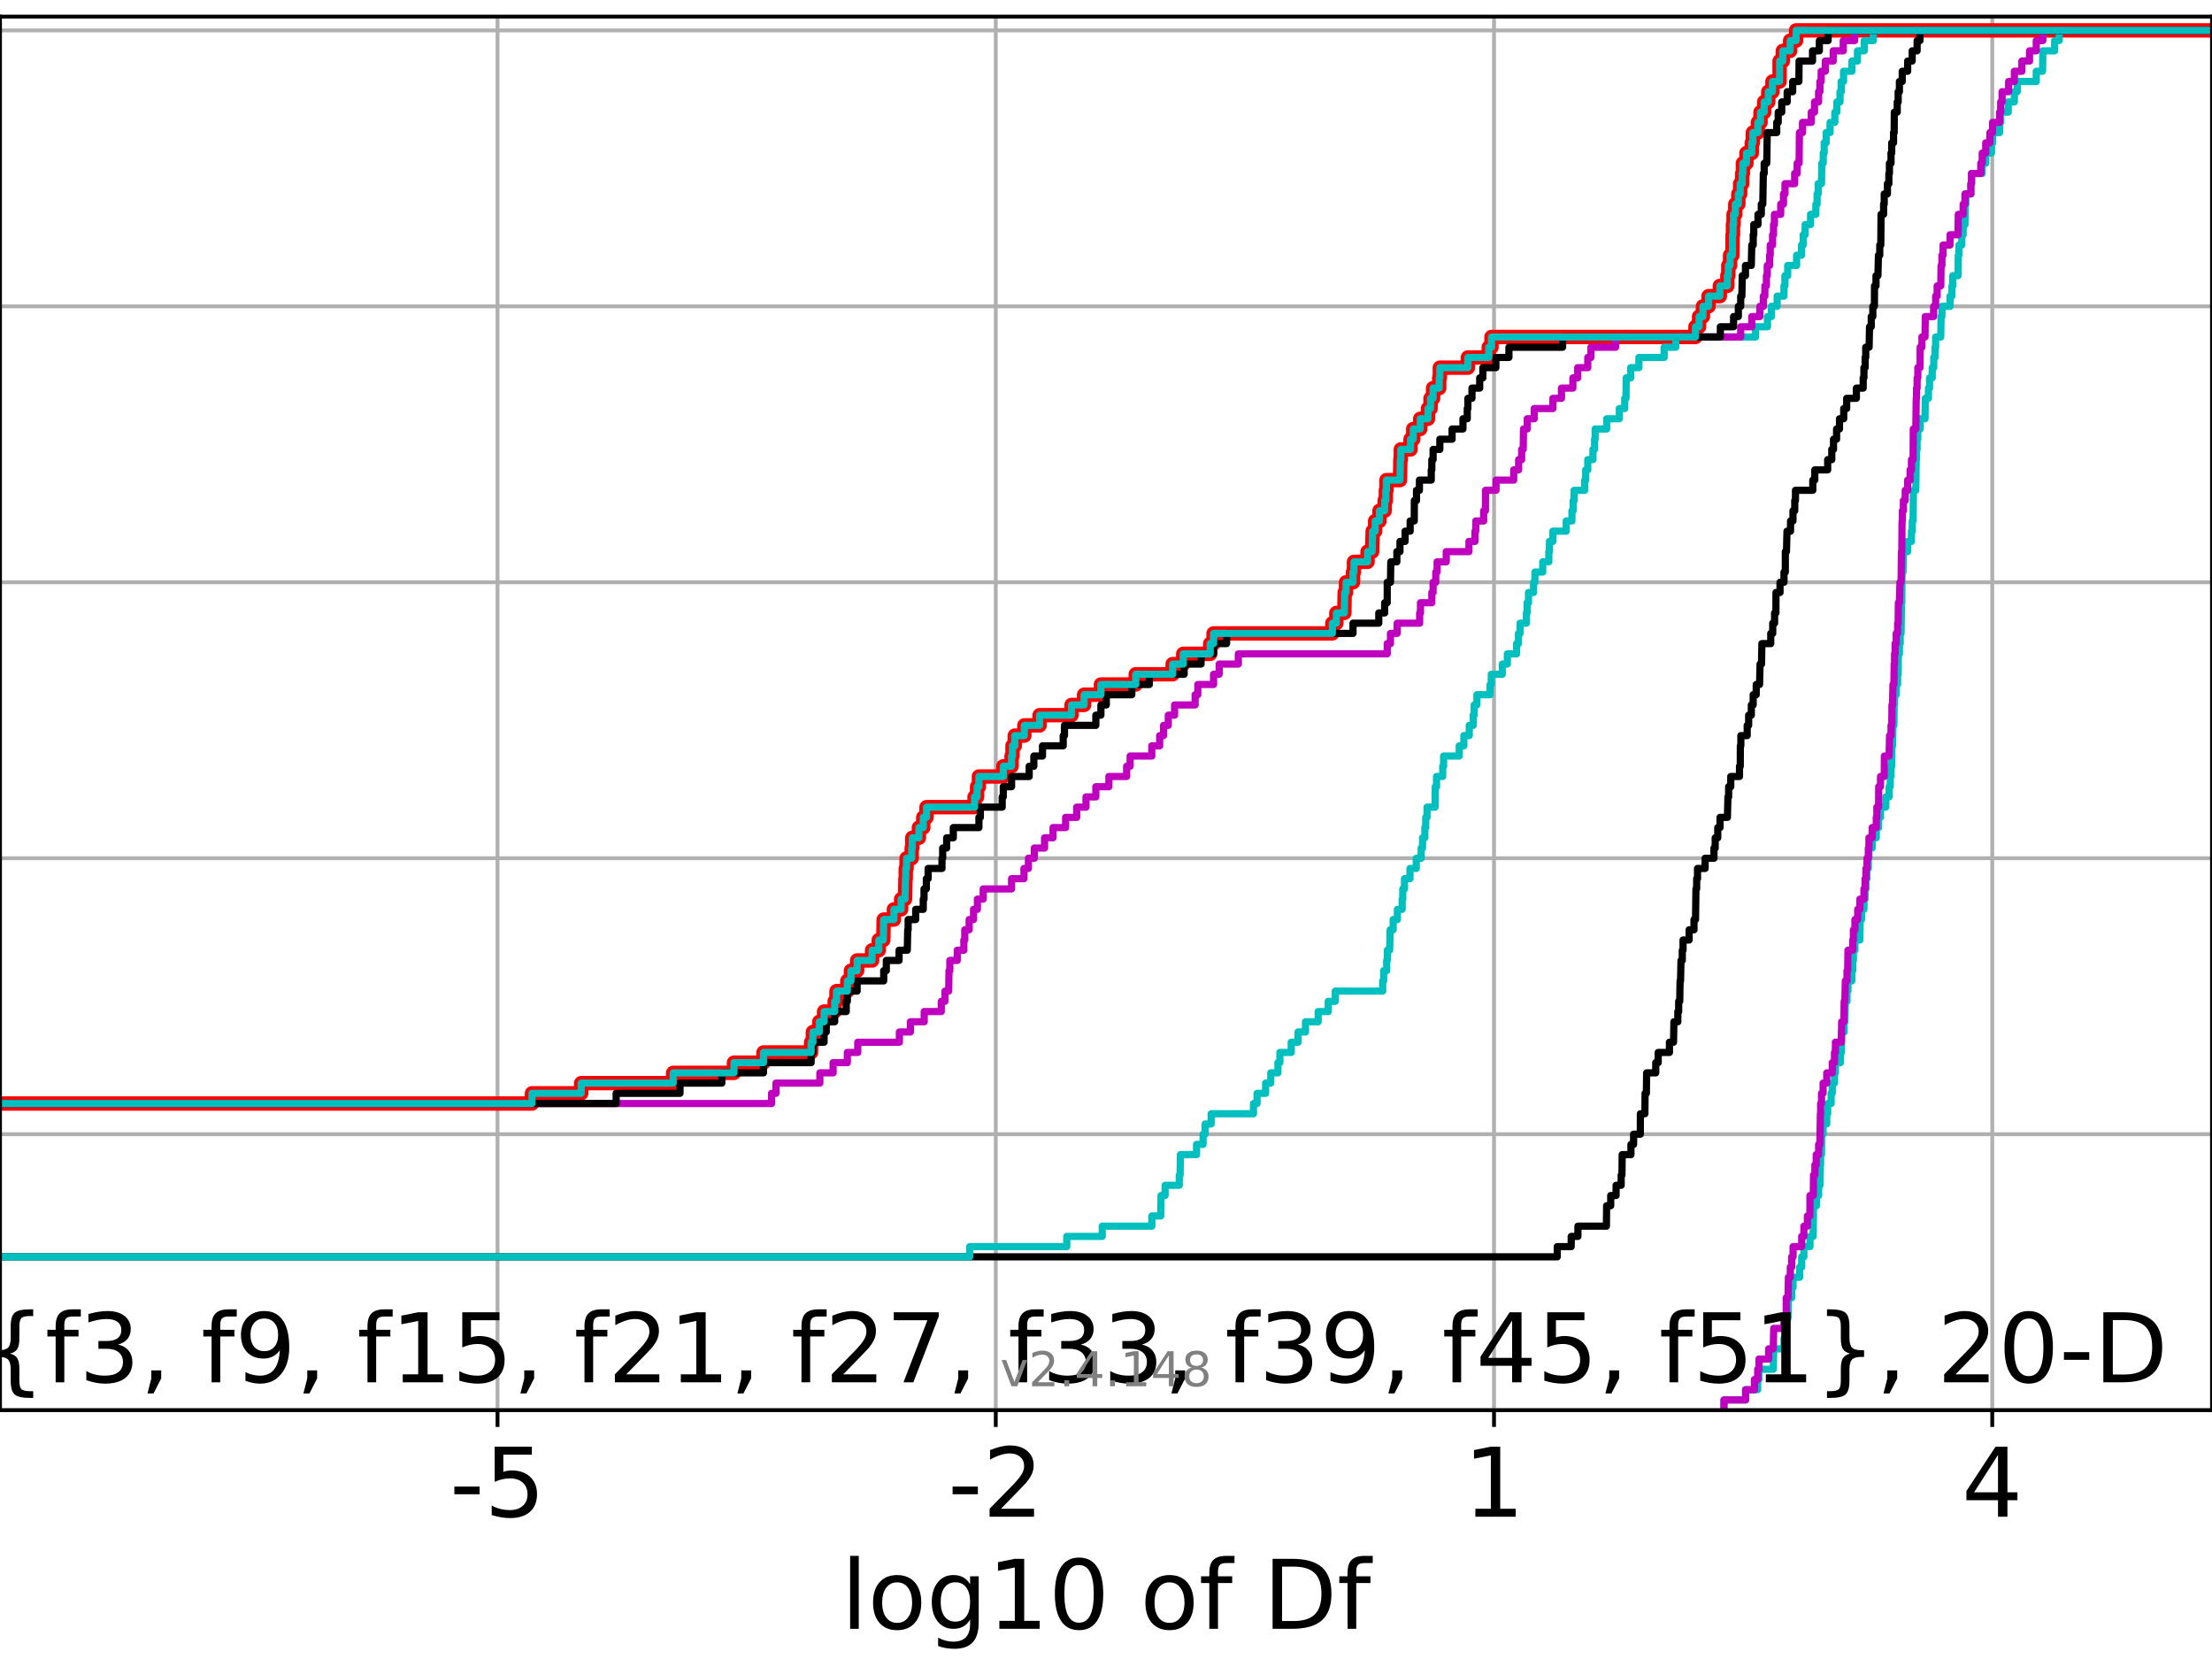<?xml version="1.0" encoding="utf-8" standalone="no"?>
<!DOCTYPE svg PUBLIC "-//W3C//DTD SVG 1.1//EN"
  "http://www.w3.org/Graphics/SVG/1.1/DTD/svg11.dtd">
<!-- Created with matplotlib (https://matplotlib.org/) -->
<svg height="345.6pt" version="1.1" viewBox="0 0 460.8 345.6" width="460.8pt" xmlns="http://www.w3.org/2000/svg" xmlns:xlink="http://www.w3.org/1999/xlink">
 <defs>
  <style type="text/css">*{stroke-linecap:butt;stroke-linejoin:round;}</style>
 </defs>
 <g id="figure_1">
  <g id="patch_1">
   <path d="M 0 345.6 
L 460.8 345.6 
L 460.8 0 
L 0 0 
z
" style="fill:#ffffff;"/>
  </g>
  <g id="axes_1">
   <g id="patch_2">
    <path d="M 0 293.76 
L 460.8 293.76 
L 460.8 3.456 
L 0 3.456 
z
" style="fill:#ffffff;"/>
   </g>
   <g id="matplotlib.axis_1">
    <g id="xtick_1">
     <g id="line2d_1">
      <path clip-path="url(#p11603ede14)" d="M 103.644 293.76 
L 103.644 3.456 
" style="fill:none;stroke:#b0b0b0;stroke-linecap:square;stroke-width:0.8;"/>
     </g>
     <g id="line2d_2">
      <defs>
       <path d="M 0 0 
L 0 3.5 
" id="mec20985971" style="stroke:#000000;stroke-width:0.8;"/>
      </defs>
      <g>
       <use style="stroke:#000000;stroke-width:0.8;" x="103.644" xlink:href="#mec20985971" y="293.76"/>
      </g>
     </g>
     <g id="text_1">
      <!-- -5 -->
      <g transform="translate(93.674 315.957)scale(0.2 -0.2)">
       <defs>
        <path d="M 4.891 31.391 
L 31.203 31.391 
L 31.203 23.391 
L 4.891 23.391 
z
" id="DejaVuSans-45"/>
        <path d="M 10.797 72.906 
L 49.516 72.906 
L 49.516 64.594 
L 19.828 64.594 
L 19.828 46.734 
Q 21.969 47.469 24.109 47.828 
Q 26.266 48.188 28.422 48.188 
Q 40.625 48.188 47.75 41.5 
Q 54.891 34.812 54.891 23.391 
Q 54.891 11.625 47.562 5.094 
Q 40.234 -1.422 26.906 -1.422 
Q 22.312 -1.422 17.547 -0.641 
Q 12.797 0.141 7.719 1.703 
L 7.719 11.625 
Q 12.109 9.234 16.797 8.062 
Q 21.484 6.891 26.703 6.891 
Q 35.156 6.891 40.078 11.328 
Q 45.016 15.766 45.016 23.391 
Q 45.016 31 40.078 35.438 
Q 35.156 39.891 26.703 39.891 
Q 22.75 39.891 18.812 39.016 
Q 14.891 38.141 10.797 36.281 
z
" id="DejaVuSans-53"/>
       </defs>
       <use xlink:href="#DejaVuSans-45"/>
       <use x="36.084" xlink:href="#DejaVuSans-53"/>
      </g>
     </g>
    </g>
    <g id="xtick_2">
     <g id="line2d_3">
      <path clip-path="url(#p11603ede14)" d="M 207.437 293.76 
L 207.437 3.456 
" style="fill:none;stroke:#b0b0b0;stroke-linecap:square;stroke-width:0.8;"/>
     </g>
     <g id="line2d_4">
      <g>
       <use style="stroke:#000000;stroke-width:0.8;" x="207.437" xlink:href="#mec20985971" y="293.76"/>
      </g>
     </g>
     <g id="text_2">
      <!-- -2 -->
      <g transform="translate(197.467 315.957)scale(0.2 -0.2)">
       <defs>
        <path d="M 19.188 8.297 
L 53.609 8.297 
L 53.609 0 
L 7.328 0 
L 7.328 8.297 
Q 12.938 14.109 22.625 23.891 
Q 32.328 33.688 34.812 36.531 
Q 39.547 41.844 41.422 45.531 
Q 43.312 49.219 43.312 52.781 
Q 43.312 58.594 39.234 62.25 
Q 35.156 65.922 28.609 65.922 
Q 23.969 65.922 18.812 64.312 
Q 13.672 62.703 7.812 59.422 
L 7.812 69.391 
Q 13.766 71.781 18.938 73 
Q 24.125 74.219 28.422 74.219 
Q 39.75 74.219 46.484 68.547 
Q 53.219 62.891 53.219 53.422 
Q 53.219 48.922 51.531 44.891 
Q 49.859 40.875 45.406 35.406 
Q 44.188 33.984 37.641 27.219 
Q 31.109 20.453 19.188 8.297 
z
" id="DejaVuSans-50"/>
       </defs>
       <use xlink:href="#DejaVuSans-45"/>
       <use x="36.084" xlink:href="#DejaVuSans-50"/>
      </g>
     </g>
    </g>
    <g id="xtick_3">
     <g id="line2d_5">
      <path clip-path="url(#p11603ede14)" d="M 311.231 293.76 
L 311.231 3.456 
" style="fill:none;stroke:#b0b0b0;stroke-linecap:square;stroke-width:0.8;"/>
     </g>
     <g id="line2d_6">
      <g>
       <use style="stroke:#000000;stroke-width:0.8;" x="311.231" xlink:href="#mec20985971" y="293.76"/>
      </g>
     </g>
     <g id="text_3">
      <!-- 1 -->
      <g transform="translate(304.868 315.957)scale(0.2 -0.2)">
       <defs>
        <path d="M 12.406 8.297 
L 28.516 8.297 
L 28.516 63.922 
L 10.984 60.406 
L 10.984 69.391 
L 28.422 72.906 
L 38.281 72.906 
L 38.281 8.297 
L 54.391 8.297 
L 54.391 0 
L 12.406 0 
z
" id="DejaVuSans-49"/>
       </defs>
       <use xlink:href="#DejaVuSans-49"/>
      </g>
     </g>
    </g>
    <g id="xtick_4">
     <g id="line2d_7">
      <path clip-path="url(#p11603ede14)" d="M 415.024 293.76 
L 415.024 3.456 
" style="fill:none;stroke:#b0b0b0;stroke-linecap:square;stroke-width:0.8;"/>
     </g>
     <g id="line2d_8">
      <g>
       <use style="stroke:#000000;stroke-width:0.8;" x="415.024" xlink:href="#mec20985971" y="293.76"/>
      </g>
     </g>
     <g id="text_4">
      <!-- 4 -->
      <g transform="translate(408.662 315.957)scale(0.2 -0.2)">
       <defs>
        <path d="M 37.797 64.312 
L 12.891 25.391 
L 37.797 25.391 
z
M 35.203 72.906 
L 47.609 72.906 
L 47.609 25.391 
L 58.016 25.391 
L 58.016 17.188 
L 47.609 17.188 
L 47.609 0 
L 37.797 0 
L 37.797 17.188 
L 4.891 17.188 
L 4.891 26.703 
z
" id="DejaVuSans-52"/>
       </defs>
       <use xlink:href="#DejaVuSans-52"/>
      </g>
     </g>
    </g>
    <g id="text_5">
     <!-- log10 of Df -->
     <g transform="translate(175.214 339.313)scale(0.2 -0.2)">
      <defs>
       <path d="M 9.422 75.984 
L 18.406 75.984 
L 18.406 0 
L 9.422 0 
z
" id="DejaVuSans-108"/>
       <path d="M 30.609 48.391 
Q 23.391 48.391 19.188 42.75 
Q 14.984 37.109 14.984 27.297 
Q 14.984 17.484 19.156 11.844 
Q 23.344 6.203 30.609 6.203 
Q 37.797 6.203 41.984 11.859 
Q 46.188 17.531 46.188 27.297 
Q 46.188 37.016 41.984 42.703 
Q 37.797 48.391 30.609 48.391 
z
M 30.609 56 
Q 42.328 56 49.016 48.375 
Q 55.719 40.766 55.719 27.297 
Q 55.719 13.875 49.016 6.219 
Q 42.328 -1.422 30.609 -1.422 
Q 18.844 -1.422 12.172 6.219 
Q 5.516 13.875 5.516 27.297 
Q 5.516 40.766 12.172 48.375 
Q 18.844 56 30.609 56 
z
" id="DejaVuSans-111"/>
       <path d="M 45.406 27.984 
Q 45.406 37.75 41.375 43.109 
Q 37.359 48.484 30.078 48.484 
Q 22.859 48.484 18.828 43.109 
Q 14.797 37.75 14.797 27.984 
Q 14.797 18.266 18.828 12.891 
Q 22.859 7.516 30.078 7.516 
Q 37.359 7.516 41.375 12.891 
Q 45.406 18.266 45.406 27.984 
z
M 54.391 6.781 
Q 54.391 -7.172 48.188 -13.984 
Q 42 -20.797 29.203 -20.797 
Q 24.469 -20.797 20.266 -20.094 
Q 16.062 -19.391 12.109 -17.922 
L 12.109 -9.188 
Q 16.062 -11.328 19.922 -12.344 
Q 23.781 -13.375 27.781 -13.375 
Q 36.625 -13.375 41.016 -8.766 
Q 45.406 -4.156 45.406 5.172 
L 45.406 9.625 
Q 42.625 4.781 38.281 2.391 
Q 33.938 0 27.875 0 
Q 17.828 0 11.672 7.656 
Q 5.516 15.328 5.516 27.984 
Q 5.516 40.672 11.672 48.328 
Q 17.828 56 27.875 56 
Q 33.938 56 38.281 53.609 
Q 42.625 51.219 45.406 46.391 
L 45.406 54.688 
L 54.391 54.688 
z
" id="DejaVuSans-103"/>
       <path d="M 31.781 66.406 
Q 24.172 66.406 20.328 58.906 
Q 16.5 51.422 16.5 36.375 
Q 16.5 21.391 20.328 13.891 
Q 24.172 6.391 31.781 6.391 
Q 39.453 6.391 43.281 13.891 
Q 47.125 21.391 47.125 36.375 
Q 47.125 51.422 43.281 58.906 
Q 39.453 66.406 31.781 66.406 
z
M 31.781 74.219 
Q 44.047 74.219 50.516 64.516 
Q 56.984 54.828 56.984 36.375 
Q 56.984 17.969 50.516 8.266 
Q 44.047 -1.422 31.781 -1.422 
Q 19.531 -1.422 13.062 8.266 
Q 6.594 17.969 6.594 36.375 
Q 6.594 54.828 13.062 64.516 
Q 19.531 74.219 31.781 74.219 
z
" id="DejaVuSans-48"/>
       <path id="DejaVuSans-32"/>
       <path d="M 37.109 75.984 
L 37.109 68.5 
L 28.516 68.5 
Q 23.688 68.5 21.797 66.547 
Q 19.922 64.594 19.922 59.516 
L 19.922 54.688 
L 34.719 54.688 
L 34.719 47.703 
L 19.922 47.703 
L 19.922 0 
L 10.891 0 
L 10.891 47.703 
L 2.297 47.703 
L 2.297 54.688 
L 10.891 54.688 
L 10.891 58.5 
Q 10.891 67.625 15.141 71.797 
Q 19.391 75.984 28.609 75.984 
z
" id="DejaVuSans-102"/>
       <path d="M 19.672 64.797 
L 19.672 8.109 
L 31.594 8.109 
Q 46.688 8.109 53.688 14.938 
Q 60.688 21.781 60.688 36.531 
Q 60.688 51.172 53.688 57.984 
Q 46.688 64.797 31.594 64.797 
z
M 9.812 72.906 
L 30.078 72.906 
Q 51.266 72.906 61.172 64.094 
Q 71.094 55.281 71.094 36.531 
Q 71.094 17.672 61.125 8.828 
Q 51.172 0 30.078 0 
L 9.812 0 
z
" id="DejaVuSans-68"/>
      </defs>
      <use xlink:href="#DejaVuSans-108"/>
      <use x="27.783" xlink:href="#DejaVuSans-111"/>
      <use x="88.965" xlink:href="#DejaVuSans-103"/>
      <use x="152.441" xlink:href="#DejaVuSans-49"/>
      <use x="216.064" xlink:href="#DejaVuSans-48"/>
      <use x="279.688" xlink:href="#DejaVuSans-32"/>
      <use x="311.475" xlink:href="#DejaVuSans-111"/>
      <use x="372.656" xlink:href="#DejaVuSans-102"/>
      <use x="407.861" xlink:href="#DejaVuSans-32"/>
      <use x="439.648" xlink:href="#DejaVuSans-68"/>
      <use x="516.65" xlink:href="#DejaVuSans-102"/>
     </g>
    </g>
   </g>
   <g id="matplotlib.axis_2">
    <g id="ytick_1">
     <g id="line2d_9">
      <path clip-path="url(#p11603ede14)" d="M 0 293.76 
L 460.8 293.76 
" style="fill:none;stroke:#b0b0b0;stroke-linecap:square;stroke-width:0.8;"/>
     </g>
     <g id="line2d_10">
      <defs>
       <path d="M 0 0 
L -3.5 0 
" id="m71dafe1523" style="stroke:#000000;stroke-width:0.8;"/>
      </defs>
      <g>
       <use style="stroke:#000000;stroke-width:0.8;" x="0" xlink:href="#m71dafe1523" y="293.76"/>
      </g>
     </g>
    </g>
    <g id="ytick_2">
     <g id="line2d_11">
      <path clip-path="url(#p11603ede14)" d="M 0 236.274 
L 460.8 236.274 
" style="fill:none;stroke:#b0b0b0;stroke-linecap:square;stroke-width:0.8;"/>
     </g>
     <g id="line2d_12">
      <g>
       <use style="stroke:#000000;stroke-width:0.8;" x="0" xlink:href="#m71dafe1523" y="236.274"/>
      </g>
     </g>
    </g>
    <g id="ytick_3">
     <g id="line2d_13">
      <path clip-path="url(#p11603ede14)" d="M 0 178.788 
L 460.8 178.788 
" style="fill:none;stroke:#b0b0b0;stroke-linecap:square;stroke-width:0.8;"/>
     </g>
     <g id="line2d_14">
      <g>
       <use style="stroke:#000000;stroke-width:0.8;" x="0" xlink:href="#m71dafe1523" y="178.788"/>
      </g>
     </g>
    </g>
    <g id="ytick_4">
     <g id="line2d_15">
      <path clip-path="url(#p11603ede14)" d="M 0 121.302 
L 460.8 121.302 
" style="fill:none;stroke:#b0b0b0;stroke-linecap:square;stroke-width:0.8;"/>
     </g>
     <g id="line2d_16">
      <g>
       <use style="stroke:#000000;stroke-width:0.8;" x="0" xlink:href="#m71dafe1523" y="121.302"/>
      </g>
     </g>
    </g>
    <g id="ytick_5">
     <g id="line2d_17">
      <path clip-path="url(#p11603ede14)" d="M 0 63.816 
L 460.8 63.816 
" style="fill:none;stroke:#b0b0b0;stroke-linecap:square;stroke-width:0.8;"/>
     </g>
     <g id="line2d_18">
      <g>
       <use style="stroke:#000000;stroke-width:0.8;" x="0" xlink:href="#m71dafe1523" y="63.816"/>
      </g>
     </g>
    </g>
    <g id="ytick_6">
     <g id="line2d_19">
      <path clip-path="url(#p11603ede14)" d="M 0 6.33 
L 460.8 6.33 
" style="fill:none;stroke:#b0b0b0;stroke-linecap:square;stroke-width:0.8;"/>
     </g>
     <g id="line2d_20">
      <g>
       <use style="stroke:#000000;stroke-width:0.8;" x="0" xlink:href="#m71dafe1523" y="6.33"/>
      </g>
     </g>
    </g>
   </g>
   <g id="line2d_21">
    <path clip-path="url(#p11603ede14)" d="M -1 229.887 
L 110.822 229.887 
L 110.822 227.758 
L 121.073 227.758 
L 121.073 225.629 
L 140.233 225.629 
L 140.233 223.499 
L 152.895 223.499 
L 152.895 221.37 
L 159.052 221.37 
L 159.052 219.241 
L 168.974 219.241 
L 168.974 217.112 
L 169.345 217.112 
L 169.345 214.983 
L 170.678 214.983 
L 170.678 212.854 
L 171.672 212.854 
L 171.672 210.725 
L 173.877 210.725 
L 173.877 208.596 
L 174.262 208.596 
L 174.262 206.467 
L 176.517 206.467 
L 176.517 204.337 
L 177.27 204.337 
L 177.27 202.208 
L 178.56 202.208 
L 178.56 200.079 
L 181.673 200.079 
L 181.673 197.95 
L 183.067 197.95 
L 183.067 195.821 
L 184.01 195.821 
L 184.092 191.563 
L 186.216 191.563 
L 186.216 189.434 
L 187.722 189.434 
L 187.722 187.305 
L 188.534 187.305 
L 188.618 183.046 
L 188.684 183.046 
L 188.684 180.917 
L 188.856 180.917 
L 188.856 178.788 
L 189.923 178.788 
L 189.923 176.659 
L 190.046 176.659 
L 190.046 174.53 
L 191.427 174.53 
L 191.427 172.401 
L 192.332 172.401 
L 192.332 170.272 
L 193.014 170.272 
L 193.014 168.143 
L 203.019 168.143 
L 203.019 166.013 
L 203.543 166.013 
L 203.543 163.884 
L 203.928 163.884 
L 203.928 161.755 
L 209 161.755 
L 209 159.626 
L 210.729 159.626 
L 210.729 157.497 
L 210.925 157.497 
L 210.925 155.368 
L 211.399 155.368 
L 211.399 153.239 
L 213.393 153.239 
L 213.393 151.11 
L 216.57 151.11 
L 216.57 148.981 
L 223.221 148.981 
L 223.221 146.851 
L 225.835 146.851 
L 225.835 144.722 
L 229.342 144.722 
L 229.342 142.593 
L 236.591 142.593 
L 236.591 140.464 
L 244.287 140.464 
L 244.287 138.335 
L 246.49 138.335 
L 246.49 136.206 
L 252.104 136.206 
L 252.104 134.077 
L 252.808 134.077 
L 252.808 131.948 
L 277.556 131.948 
L 277.556 129.819 
L 278.384 129.819 
L 278.384 127.69 
L 280.05 127.69 
L 280.12 123.431 
L 280.399 123.431 
L 280.399 121.302 
L 281.858 121.302 
L 281.858 119.173 
L 282.057 119.173 
L 282.057 117.044 
L 284.885 117.044 
L 284.885 114.915 
L 285.844 114.915 
L 285.954 110.657 
L 286.469 110.657 
L 286.469 108.528 
L 287.374 108.528 
L 287.374 106.398 
L 288.451 106.398 
L 288.451 104.269 
L 288.693 104.269 
L 288.693 102.14 
L 288.827 102.14 
L 288.827 100.011 
L 291.64 100.011 
L 291.723 95.753 
L 291.816 95.753 
L 291.816 93.624 
L 293.84 93.624 
L 293.84 91.495 
L 294.405 91.495 
L 294.405 89.366 
L 295.859 89.366 
L 295.859 87.236 
L 297.473 87.236 
L 297.473 85.107 
L 298.015 85.107 
L 298.015 82.978 
L 298.541 82.978 
L 298.541 80.849 
L 299.818 80.849 
L 299.818 78.72 
L 299.944 78.72 
L 299.944 76.591 
L 305.787 76.591 
L 305.787 74.462 
L 310.132 74.462 
L 310.132 72.333 
L 310.705 72.333 
L 310.705 70.204 
L 353.187 70.204 
L 353.187 68.074 
L 353.951 68.074 
L 353.951 65.945 
L 354.753 65.945 
L 354.753 63.816 
L 355.921 63.816 
L 355.921 61.687 
L 358.272 61.687 
L 358.272 59.558 
L 359.839 59.558 
L 359.839 57.429 
L 360.041 57.429 
L 360.041 55.3 
L 360.408 55.3 
L 360.408 53.171 
L 360.9 53.171 
L 360.928 48.912 
L 361.016 48.912 
L 361.016 46.783 
L 361.133 46.783 
L 361.133 44.654 
L 361.491 44.654 
L 361.491 42.525 
L 362.133 42.525 
L 362.133 40.396 
L 362.51 40.396 
L 362.51 38.267 
L 362.931 38.267 
L 362.931 36.138 
L 363.078 36.138 
L 363.078 34.009 
L 363.815 34.009 
L 363.815 31.88 
L 364.927 31.88 
L 364.927 29.75 
L 365.153 29.75 
L 365.153 27.621 
L 366.202 27.621 
L 366.202 25.492 
L 366.748 25.492 
L 366.748 23.363 
L 367.51 23.363 
L 367.51 21.234 
L 368.364 21.234 
L 368.364 19.105 
L 369.238 19.105 
L 369.238 16.976 
L 370.719 16.976 
L 370.725 12.718 
L 371.4 12.718 
L 371.4 10.589 
L 372.918 10.589 
L 372.918 8.459 
L 374.152 8.459 
L 374.152 6.33 
L 374.152 6.33 
L 460.8 6.33 
L 460.8 6.33 
" style="fill:none;stroke:#ff0000;stroke-linecap:square;stroke-width:3;"/>
   </g>
   <g id="line2d_22">
    <path clip-path="url(#p11603ede14)" d="M 359.136 293.76 
L 359.136 291.631 
L 363.642 291.631 
L 363.642 289.502 
L 366.161 289.502 
L 366.161 287.373 
L 366.426 287.373 
L 366.426 285.244 
L 369.402 285.244 
L 369.5 280.985 
L 371.63 280.985 
L 371.63 278.856 
L 372.104 278.856 
L 372.107 274.598 
L 372.491 274.598 
L 372.56 270.34 
L 373.247 270.34 
L 373.247 268.211 
L 373.53 268.211 
L 373.53 266.082 
L 374.898 266.082 
L 374.898 263.952 
L 375.325 263.952 
L 375.325 261.823 
L 375.782 261.823 
L 375.782 259.694 
L 377.055 259.694 
L 377.055 257.565 
L 377.719 257.565 
L 377.787 251.178 
L 378.411 251.178 
L 378.411 249.049 
L 378.853 249.049 
L 378.853 246.92 
L 379.129 246.92 
L 379.217 242.661 
L 379.27 242.661 
L 379.27 240.532 
L 379.453 240.532 
L 379.499 236.274 
L 379.785 236.274 
L 379.785 234.145 
L 380.545 234.145 
L 380.545 232.016 
L 380.739 232.016 
L 380.739 229.887 
L 381.454 229.887 
L 381.454 227.758 
L 381.698 227.758 
L 381.698 225.629 
L 382.159 225.629 
L 382.159 223.499 
L 382.348 223.499 
L 382.348 221.37 
L 383.399 221.37 
L 383.399 219.241 
L 383.597 219.241 
L 383.649 214.983 
L 384.172 214.983 
L 384.172 212.854 
L 384.316 212.854 
L 384.416 208.596 
L 384.764 208.596 
L 384.764 206.467 
L 384.965 206.467 
L 384.965 204.337 
L 385.773 204.337 
L 385.773 202.208 
L 385.953 202.208 
L 385.953 200.079 
L 386.094 200.079 
L 386.094 197.95 
L 386.415 197.95 
L 386.415 195.821 
L 387.446 195.821 
L 387.507 191.563 
L 387.813 191.563 
L 387.813 189.434 
L 388.298 189.434 
L 388.298 187.305 
L 388.522 187.305 
L 388.522 185.175 
L 388.711 185.175 
L 388.711 183.046 
L 388.927 183.046 
L 388.927 180.917 
L 389.205 180.917 
L 389.205 178.788 
L 389.335 178.788 
L 389.335 176.659 
L 390.005 176.659 
L 390.005 174.53 
L 390.866 174.53 
L 390.866 172.401 
L 391.342 172.401 
L 391.342 170.272 
L 391.744 170.272 
L 391.744 168.143 
L 392.847 168.143 
L 392.847 166.013 
L 393.534 166.013 
L 393.534 163.884 
L 393.772 163.884 
L 393.772 161.755 
L 393.936 161.755 
L 393.936 159.626 
L 394.086 159.626 
L 394.129 155.368 
L 394.248 155.368 
L 394.338 151.11 
L 394.536 151.11 
L 394.591 146.851 
L 394.67 146.851 
L 394.67 144.722 
L 395.019 144.722 
L 395.019 142.593 
L 395.307 142.593 
L 395.307 140.464 
L 395.419 140.464 
L 395.466 136.206 
L 395.682 136.206 
L 395.682 134.077 
L 395.852 134.077 
L 395.852 131.948 
L 396.029 131.948 
L 396.117 125.56 
L 396.177 125.56 
L 396.234 119.173 
L 396.428 119.173 
L 396.515 114.915 
L 397.401 114.915 
L 397.401 112.786 
L 398.189 112.786 
L 398.189 110.657 
L 398.365 110.657 
L 398.365 108.528 
L 398.532 108.528 
L 398.596 102.14 
L 399.095 102.14 
L 399.188 95.753 
L 399.251 95.753 
L 399.251 93.624 
L 399.37 93.624 
L 399.37 91.495 
L 399.517 91.495 
L 399.517 89.366 
L 400.009 89.366 
L 400.009 87.236 
L 401.017 87.236 
L 401.073 82.978 
L 401.731 82.978 
L 401.731 80.849 
L 401.961 80.849 
L 401.961 78.72 
L 402.526 78.72 
L 402.526 76.591 
L 402.837 76.591 
L 402.837 74.462 
L 403.113 74.462 
L 403.113 72.333 
L 403.231 72.333 
L 403.231 70.204 
L 404.298 70.204 
L 404.365 65.945 
L 404.54 65.945 
L 404.54 63.816 
L 406.23 63.816 
L 406.23 61.687 
L 406.626 61.687 
L 406.626 59.558 
L 406.809 59.558 
L 406.809 57.429 
L 407.894 57.429 
L 407.948 53.171 
L 408.088 53.171 
L 408.088 51.042 
L 408.673 51.042 
L 408.673 48.912 
L 408.964 48.912 
L 408.964 46.783 
L 409.337 46.783 
L 409.425 42.525 
L 409.53 42.525 
L 409.53 40.396 
L 410.567 40.396 
L 410.567 38.267 
L 410.732 38.267 
L 410.732 36.138 
L 412.93 36.138 
L 412.93 34.009 
L 413.663 34.009 
L 413.663 31.88 
L 414.868 31.88 
L 414.868 29.75 
L 415.109 29.75 
L 415.109 27.621 
L 416.554 27.621 
L 416.554 25.492 
L 416.784 25.492 
L 416.784 23.363 
L 418.355 23.363 
L 418.355 21.234 
L 419.631 21.234 
L 419.631 19.105 
L 420.235 19.105 
L 420.235 16.976 
L 424.193 16.976 
L 424.193 14.847 
L 425.511 14.847 
L 425.561 10.589 
L 428.014 10.589 
L 428.014 8.459 
L 428.971 8.459 
L 428.971 6.33 
L 428.971 6.33 
L 460.8 6.33 
L 460.8 6.33 
" style="fill:none;stroke:#00bfbf;stroke-linecap:square;stroke-width:1.5;"/>
   </g>
   <g id="line2d_23">
    <path clip-path="url(#p11603ede14)" d="M 359.136 293.76 
L 359.136 291.631 
L 363.642 291.631 
L 363.642 289.502 
L 365.485 289.502 
L 365.485 287.373 
L 366.161 287.373 
L 366.161 285.244 
L 366.426 285.244 
L 366.426 283.114 
L 368.447 283.114 
L 368.447 280.985 
L 369.402 280.985 
L 369.5 276.727 
L 371.63 276.727 
L 371.63 274.598 
L 372.104 274.598 
L 372.107 270.34 
L 372.491 270.34 
L 372.56 266.082 
L 372.954 266.082 
L 372.954 263.952 
L 373.247 263.952 
L 373.247 261.823 
L 373.53 261.823 
L 373.53 259.694 
L 375.325 259.694 
L 375.325 257.565 
L 375.782 257.565 
L 375.782 255.436 
L 376.517 255.436 
L 376.517 253.307 
L 377.029 253.307 
L 377.055 249.049 
L 377.74 249.049 
L 377.787 244.79 
L 378.073 244.79 
L 378.073 242.661 
L 378.352 242.661 
L 378.352 240.532 
L 378.853 240.532 
L 378.853 238.403 
L 379.116 238.403 
L 379.217 232.016 
L 379.27 232.016 
L 379.27 229.887 
L 379.453 229.887 
L 379.453 227.758 
L 379.785 227.758 
L 379.785 225.629 
L 380.545 225.629 
L 380.545 223.499 
L 381.698 223.499 
L 381.698 221.37 
L 382.159 221.37 
L 382.159 219.241 
L 382.348 219.241 
L 382.348 217.112 
L 383.597 217.112 
L 383.649 212.854 
L 384.114 212.854 
L 384.172 208.596 
L 384.316 208.596 
L 384.416 204.337 
L 384.764 204.337 
L 384.764 202.208 
L 384.909 202.208 
L 384.965 197.95 
L 385.953 197.95 
L 385.953 195.821 
L 386.094 195.821 
L 386.094 193.692 
L 386.415 193.692 
L 386.415 191.563 
L 386.995 191.563 
L 386.995 189.434 
L 387.446 189.434 
L 387.446 187.305 
L 388.298 187.305 
L 388.298 185.175 
L 388.522 185.175 
L 388.522 183.046 
L 388.711 183.046 
L 388.711 180.917 
L 388.927 180.917 
L 388.927 178.788 
L 389.205 178.788 
L 389.205 176.659 
L 389.335 176.659 
L 389.335 174.53 
L 390.005 174.53 
L 390.005 172.401 
L 390.866 172.401 
L 390.866 170.272 
L 390.984 170.272 
L 390.984 168.143 
L 391.342 168.143 
L 391.368 163.884 
L 391.744 163.884 
L 391.744 161.755 
L 392.519 161.755 
L 392.548 157.497 
L 393.534 157.497 
L 393.63 153.239 
L 393.936 153.239 
L 393.936 151.11 
L 394.086 151.11 
L 394.129 146.851 
L 394.248 146.851 
L 394.338 142.593 
L 394.536 142.593 
L 394.591 138.335 
L 394.67 138.335 
L 394.67 136.206 
L 394.783 136.206 
L 394.783 134.077 
L 395.019 134.077 
L 395.019 131.948 
L 395.307 131.948 
L 395.307 129.819 
L 395.419 129.819 
L 395.466 125.56 
L 395.682 125.56 
L 395.793 121.302 
L 396.029 121.302 
L 396.117 114.915 
L 396.177 114.915 
L 396.234 108.528 
L 396.3 108.528 
L 396.3 106.398 
L 396.515 106.398 
L 396.515 104.269 
L 396.89 104.269 
L 396.89 102.14 
L 397.401 102.14 
L 397.401 100.011 
L 397.91 100.011 
L 397.91 97.882 
L 398.189 97.882 
L 398.189 95.753 
L 398.532 95.753 
L 398.574 89.366 
L 399.095 89.366 
L 399.188 82.978 
L 399.251 82.978 
L 399.251 80.849 
L 399.37 80.849 
L 399.37 78.72 
L 399.517 78.72 
L 399.517 76.591 
L 399.967 76.591 
L 400.009 72.333 
L 400.367 72.333 
L 400.367 70.204 
L 401.017 70.204 
L 401.073 65.945 
L 402.807 65.945 
L 402.807 63.816 
L 403.231 63.816 
L 403.231 61.687 
L 403.545 61.687 
L 403.545 59.558 
L 404.298 59.558 
L 404.365 55.3 
L 404.54 55.3 
L 404.54 53.171 
L 404.77 53.171 
L 404.77 51.042 
L 406.23 51.042 
L 406.23 48.912 
L 407.894 48.912 
L 407.948 44.654 
L 408.964 44.654 
L 408.964 42.525 
L 409.337 42.525 
L 409.337 40.396 
L 410.567 40.396 
L 410.567 38.267 
L 410.699 38.267 
L 410.699 36.138 
L 412.631 36.138 
L 412.631 34.009 
L 412.93 34.009 
L 412.93 31.88 
L 413.663 31.88 
L 413.663 29.75 
L 414.539 29.75 
L 414.539 27.621 
L 415.087 27.621 
L 415.087 25.492 
L 416.554 25.492 
L 416.554 23.363 
L 416.783 23.363 
L 416.783 21.234 
L 417.078 21.234 
L 417.078 19.105 
L 418.431 19.105 
L 418.431 16.976 
L 419.631 16.976 
L 419.631 14.847 
L 421.195 14.847 
L 421.195 12.718 
L 422.785 12.718 
L 422.785 10.589 
L 424.193 10.589 
L 424.193 8.459 
L 425.561 8.459 
L 425.561 6.33 
L 425.561 6.33 
L 460.8 6.33 
L 460.8 6.33 
" style="fill:none;stroke:#bf00bf;stroke-linecap:square;stroke-width:1.5;"/>
   </g>
   <g id="line2d_24">
    <path clip-path="url(#p11603ede14)" d="M -1 261.823 
L 324.404 261.823 
L 324.404 259.694 
L 327.313 259.694 
L 327.313 257.565 
L 328.708 257.565 
L 328.708 255.436 
L 334.642 255.436 
L 334.69 251.178 
L 335.542 251.178 
L 335.542 249.049 
L 336.662 249.049 
L 336.662 246.92 
L 337.719 246.92 
L 337.719 244.79 
L 337.88 244.79 
L 337.93 240.532 
L 339.754 240.532 
L 339.754 238.403 
L 340.309 238.403 
L 340.309 236.274 
L 341.709 236.274 
L 341.717 232.016 
L 342.66 232.016 
L 342.701 227.758 
L 342.969 227.758 
L 343.027 223.499 
L 344.92 223.499 
L 344.92 221.37 
L 345.435 221.37 
L 345.435 219.241 
L 347.776 219.241 
L 347.776 217.112 
L 348.627 217.112 
L 348.707 212.854 
L 349.522 212.854 
L 349.522 210.725 
L 349.7 210.725 
L 349.7 208.596 
L 349.919 208.596 
L 349.992 204.337 
L 350.089 204.337 
L 350.182 200.079 
L 350.451 200.079 
L 350.451 197.95 
L 350.61 197.95 
L 350.61 195.821 
L 351.876 195.821 
L 351.876 193.692 
L 352.889 193.692 
L 352.889 191.563 
L 353.21 191.563 
L 353.297 185.175 
L 353.445 185.175 
L 353.445 183.046 
L 353.624 183.046 
L 353.624 180.917 
L 355.208 180.917 
L 355.208 178.788 
L 357.051 178.788 
L 357.051 176.659 
L 357.307 176.659 
L 357.307 174.53 
L 357.839 174.53 
L 357.839 172.401 
L 358.313 172.401 
L 358.313 170.272 
L 359.854 170.272 
L 359.96 166.013 
L 360.108 166.013 
L 360.108 163.884 
L 360.551 163.884 
L 360.551 161.755 
L 362.371 161.755 
L 362.371 159.626 
L 362.531 159.626 
L 362.546 155.368 
L 362.652 155.368 
L 362.652 153.239 
L 363.973 153.239 
L 363.973 151.11 
L 364.276 151.11 
L 364.276 148.981 
L 364.833 148.981 
L 364.833 146.851 
L 365.219 146.851 
L 365.219 144.722 
L 365.853 144.722 
L 365.853 142.593 
L 366.547 142.593 
L 366.654 138.335 
L 366.957 138.335 
L 367.032 134.077 
L 368.879 134.077 
L 368.879 131.948 
L 369.293 131.948 
L 369.293 129.819 
L 369.68 129.819 
L 369.68 127.69 
L 369.959 127.69 
L 369.967 123.431 
L 370.81 123.431 
L 370.81 121.302 
L 371.639 121.302 
L 371.639 119.173 
L 371.916 119.173 
L 371.92 114.915 
L 372.155 114.915 
L 372.263 110.657 
L 373.002 110.657 
L 373.002 108.528 
L 373.511 108.528 
L 373.511 106.398 
L 373.879 106.398 
L 373.879 104.269 
L 374.029 104.269 
L 374.029 102.14 
L 377.639 102.14 
L 377.639 100.011 
L 378.056 100.011 
L 378.056 97.882 
L 380.737 97.882 
L 380.737 95.753 
L 381.591 95.753 
L 381.591 93.624 
L 381.957 93.624 
L 381.957 91.495 
L 382.595 91.495 
L 382.595 89.366 
L 383.201 89.366 
L 383.201 87.236 
L 384.081 87.236 
L 384.081 85.107 
L 384.699 85.107 
L 384.699 82.978 
L 386.72 82.978 
L 386.72 80.849 
L 388.137 80.849 
L 388.137 78.72 
L 388.292 78.72 
L 388.292 76.591 
L 388.542 76.591 
L 388.542 74.462 
L 388.666 74.462 
L 388.666 72.333 
L 389.371 72.333 
L 389.457 68.074 
L 389.814 68.074 
L 389.814 65.945 
L 390.142 65.945 
L 390.142 63.816 
L 390.473 63.816 
L 390.496 59.558 
L 390.809 59.558 
L 390.809 57.429 
L 391.207 57.429 
L 391.316 53.171 
L 391.589 53.171 
L 391.589 51.042 
L 391.806 51.042 
L 391.856 44.654 
L 392.386 44.654 
L 392.386 42.525 
L 392.519 42.525 
L 392.519 40.396 
L 393.186 40.396 
L 393.186 38.267 
L 393.485 38.267 
L 393.485 36.138 
L 393.602 36.138 
L 393.602 34.009 
L 393.936 34.009 
L 393.936 31.88 
L 394.077 31.88 
L 394.077 29.75 
L 394.461 29.75 
L 394.461 27.621 
L 394.591 27.621 
L 394.618 23.363 
L 395.228 23.363 
L 395.228 21.234 
L 395.423 21.234 
L 395.423 19.105 
L 395.682 19.105 
L 395.682 16.976 
L 396.267 16.976 
L 396.267 14.847 
L 397.401 14.847 
L 397.401 12.718 
L 398.343 12.718 
L 398.343 10.589 
L 399.37 10.589 
L 399.37 8.459 
L 399.967 8.459 
L 399.967 6.33 
L 399.967 6.33 
L 460.8 6.33 
L 460.8 6.33 
" style="fill:none;stroke:#000000;stroke-linecap:square;stroke-width:1.5;"/>
   </g>
   <g id="line2d_25">
    <path clip-path="url(#p11603ede14)" d="M -1 261.823 
L 202.008 261.823 
L 202.008 259.694 
L 222.227 259.694 
L 222.227 257.565 
L 229.615 257.565 
L 229.615 255.436 
L 239.953 255.436 
L 239.953 253.307 
L 241.804 253.307 
L 241.869 249.049 
L 242.714 249.049 
L 242.714 246.92 
L 245.665 246.92 
L 245.665 244.79 
L 245.838 244.79 
L 245.899 240.532 
L 249.263 240.532 
L 249.263 238.403 
L 250.622 238.403 
L 250.622 236.274 
L 251.05 236.274 
L 251.05 234.145 
L 252.311 234.145 
L 252.311 232.016 
L 261.124 232.016 
L 261.124 229.887 
L 261.872 229.887 
L 261.872 227.758 
L 263.651 227.758 
L 263.651 225.629 
L 264.726 225.629 
L 264.726 223.499 
L 266.213 223.499 
L 266.213 221.37 
L 266.627 221.37 
L 266.627 219.241 
L 268.984 219.241 
L 268.984 217.112 
L 270.408 217.112 
L 270.408 214.983 
L 271.955 214.983 
L 271.955 212.854 
L 274.604 212.854 
L 274.604 210.725 
L 276.697 210.725 
L 276.697 208.596 
L 278.16 208.596 
L 278.16 206.467 
L 288.035 206.467 
L 288.035 204.337 
L 288.243 204.337 
L 288.243 202.208 
L 288.872 202.208 
L 288.872 200.079 
L 289.003 200.079 
L 289.003 197.95 
L 289.494 197.95 
L 289.589 193.692 
L 290.22 193.692 
L 290.22 191.563 
L 291.101 191.563 
L 291.101 189.434 
L 292.096 189.434 
L 292.096 187.305 
L 292.221 187.305 
L 292.221 185.175 
L 292.579 185.175 
L 292.579 183.046 
L 293.727 183.046 
L 293.727 180.917 
L 295.037 180.917 
L 295.037 178.788 
L 296.054 178.788 
L 296.054 176.659 
L 296.344 176.659 
L 296.344 174.53 
L 296.822 174.53 
L 296.822 172.401 
L 297.004 172.401 
L 297.004 170.272 
L 297.28 170.272 
L 297.28 168.143 
L 298.954 168.143 
L 298.989 163.884 
L 299.261 163.884 
L 299.261 161.755 
L 300.544 161.755 
L 300.544 159.626 
L 300.73 159.626 
L 300.73 157.497 
L 303.984 157.497 
L 303.984 155.368 
L 304.949 155.368 
L 304.949 153.239 
L 306.076 153.239 
L 306.076 151.11 
L 306.893 151.11 
L 306.893 148.981 
L 307.095 148.981 
L 307.095 146.851 
L 307.669 146.851 
L 307.669 144.722 
L 310.416 144.722 
L 310.416 142.593 
L 310.665 142.593 
L 310.665 140.464 
L 312.955 140.464 
L 312.955 138.335 
L 314.009 138.335 
L 314.009 136.206 
L 315.936 136.206 
L 315.936 134.077 
L 316.326 134.077 
L 316.326 131.948 
L 316.664 131.948 
L 316.664 129.819 
L 317.981 129.819 
L 317.981 127.69 
L 318.125 127.69 
L 318.125 125.56 
L 318.417 125.56 
L 318.417 123.431 
L 319.472 123.431 
L 319.472 121.302 
L 319.757 121.302 
L 319.757 119.173 
L 321.379 119.173 
L 321.379 117.044 
L 322.644 117.044 
L 322.644 114.915 
L 322.773 114.915 
L 322.773 112.786 
L 323.497 112.786 
L 323.497 110.657 
L 326.269 110.657 
L 326.269 108.528 
L 327.465 108.528 
L 327.465 106.398 
L 327.725 106.398 
L 327.725 104.269 
L 327.92 104.269 
L 327.92 102.14 
L 330.127 102.14 
L 330.127 100.011 
L 330.33 100.011 
L 330.33 97.882 
L 330.765 97.882 
L 330.765 95.753 
L 331.841 95.753 
L 331.841 93.624 
L 332.182 93.624 
L 332.182 91.495 
L 332.303 91.495 
L 332.303 89.366 
L 334.703 89.366 
L 334.703 87.236 
L 337.335 87.236 
L 337.335 85.107 
L 338.46 85.107 
L 338.46 82.978 
L 338.729 82.978 
L 338.766 78.72 
L 339.711 78.72 
L 339.711 76.591 
L 341.413 76.591 
L 341.413 74.462 
L 346.675 74.462 
L 346.675 72.333 
L 349.092 72.333 
L 349.092 70.204 
L 365.709 70.204 
L 365.709 68.074 
L 368.193 68.074 
L 368.193 65.945 
L 369.021 65.945 
L 369.021 63.816 
L 370.21 63.816 
L 370.21 61.687 
L 371.636 61.687 
L 371.636 59.558 
L 371.83 59.558 
L 371.83 57.429 
L 372.414 57.429 
L 372.414 55.3 
L 374.266 55.3 
L 374.266 53.171 
L 375.292 53.171 
L 375.292 51.042 
L 375.641 51.042 
L 375.641 48.912 
L 376.045 48.912 
L 376.045 46.783 
L 377.171 46.783 
L 377.171 44.654 
L 378.28 44.654 
L 378.28 42.525 
L 378.541 42.525 
L 378.541 40.396 
L 378.77 40.396 
L 378.77 38.267 
L 379.452 38.267 
L 379.513 34.009 
L 379.813 34.009 
L 379.813 31.88 
L 380.009 31.88 
L 380.009 29.75 
L 380.42 29.75 
L 380.42 27.621 
L 381.237 27.621 
L 381.237 25.492 
L 382.233 25.492 
L 382.233 23.363 
L 382.654 23.363 
L 382.654 21.234 
L 383.311 21.234 
L 383.311 19.105 
L 383.569 19.105 
L 383.569 16.976 
L 384.052 16.976 
L 384.052 14.847 
L 385.791 14.847 
L 385.791 12.718 
L 386.943 12.718 
L 386.943 10.589 
L 388.358 10.589 
L 388.358 8.459 
L 390.252 8.459 
L 390.252 6.33 
L 390.252 6.33 
L 460.8 6.33 
L 460.8 6.33 
" style="fill:none;stroke:#00bfbf;stroke-linecap:square;stroke-width:1.5;"/>
   </g>
   <g id="line2d_26">
    <path clip-path="url(#p11603ede14)" d="M -1 229.887 
L 160.731 229.887 
L 160.731 227.758 
L 161.657 227.758 
L 161.657 225.629 
L 170.794 225.629 
L 170.794 223.499 
L 173.551 223.499 
L 173.551 221.37 
L 176.517 221.37 
L 176.517 219.241 
L 178.687 219.241 
L 178.687 217.112 
L 187.358 217.112 
L 187.358 214.983 
L 189.651 214.983 
L 189.651 212.854 
L 192.53 212.854 
L 192.53 210.725 
L 196.085 210.725 
L 196.085 208.596 
L 196.853 208.596 
L 196.853 206.467 
L 197.627 206.467 
L 197.694 202.208 
L 197.868 202.208 
L 197.868 200.079 
L 199.414 200.079 
L 199.414 197.95 
L 200.79 197.95 
L 200.79 195.821 
L 200.984 195.821 
L 200.984 193.692 
L 201.893 193.692 
L 201.893 191.563 
L 202.808 191.563 
L 202.808 189.434 
L 203.612 189.434 
L 203.612 187.305 
L 204.816 187.305 
L 204.816 185.175 
L 210.729 185.175 
L 210.729 183.046 
L 213.311 183.046 
L 213.311 180.917 
L 214.24 180.917 
L 214.24 178.788 
L 215.468 178.788 
L 215.468 176.659 
L 217.603 176.659 
L 217.603 174.53 
L 219.366 174.53 
L 219.366 172.401 
L 221.99 172.401 
L 221.99 170.272 
L 224.295 170.272 
L 224.295 168.143 
L 226.237 168.143 
L 226.237 166.013 
L 228.283 166.013 
L 228.283 163.884 
L 231.002 163.884 
L 231.002 161.755 
L 234.703 161.755 
L 234.703 159.626 
L 235.429 159.626 
L 235.429 157.497 
L 239.946 157.497 
L 239.946 155.368 
L 241.582 155.368 
L 241.582 153.239 
L 242.393 153.239 
L 242.393 151.11 
L 243.376 151.11 
L 243.376 148.981 
L 244.693 148.981 
L 244.693 146.851 
L 248.965 146.851 
L 248.965 144.722 
L 249.529 144.722 
L 249.529 142.593 
L 252.808 142.593 
L 252.808 140.464 
L 253.979 140.464 
L 253.979 138.335 
L 257.969 138.335 
L 257.969 136.206 
L 288.99 136.206 
L 288.99 134.077 
L 289.662 134.077 
L 289.662 131.948 
L 291.058 131.948 
L 291.058 129.819 
L 295.741 129.819 
L 295.741 127.69 
L 295.911 127.69 
L 295.911 125.56 
L 298.275 125.56 
L 298.275 123.431 
L 298.541 123.431 
L 298.541 121.302 
L 299.099 121.302 
L 299.099 119.173 
L 299.375 119.173 
L 299.375 117.044 
L 301.276 117.044 
L 301.276 114.915 
L 306.004 114.915 
L 306.004 112.786 
L 307.275 112.786 
L 307.275 110.657 
L 307.437 110.657 
L 307.437 108.528 
L 309.075 108.528 
L 309.075 106.398 
L 309.445 106.398 
L 309.46 102.14 
L 311.651 102.14 
L 311.651 100.011 
L 315.333 100.011 
L 315.333 97.882 
L 316.359 97.882 
L 316.359 95.753 
L 316.985 95.753 
L 316.985 93.624 
L 317.312 93.624 
L 317.374 89.366 
L 318.152 89.366 
L 318.152 87.236 
L 319.61 87.236 
L 319.61 85.107 
L 323.501 85.107 
L 323.501 82.978 
L 325.284 82.978 
L 325.284 80.849 
L 327.662 80.849 
L 327.662 78.72 
L 328.667 78.72 
L 328.667 76.591 
L 330.765 76.591 
L 330.765 74.462 
L 331.426 74.462 
L 331.426 72.333 
L 336.566 72.333 
L 336.566 70.204 
L 362.618 70.204 
L 362.618 68.074 
L 364.927 68.074 
L 364.927 65.945 
L 366.616 65.945 
L 366.616 63.816 
L 367.332 63.816 
L 367.332 61.687 
L 367.657 61.687 
L 367.657 59.558 
L 367.976 59.558 
L 367.976 57.429 
L 368.148 57.429 
L 368.148 55.3 
L 368.64 55.3 
L 368.64 53.171 
L 368.775 53.171 
L 368.775 51.042 
L 369.256 51.042 
L 369.256 48.912 
L 369.459 48.912 
L 369.459 46.783 
L 369.648 46.783 
L 369.648 44.654 
L 370.957 44.654 
L 370.957 42.525 
L 371.528 42.525 
L 371.528 40.396 
L 371.849 40.396 
L 371.849 38.267 
L 373.861 38.267 
L 373.861 36.138 
L 374.38 36.138 
L 374.38 34.009 
L 374.784 34.009 
L 374.85 27.621 
L 375.499 27.621 
L 375.499 25.492 
L 377.328 25.492 
L 377.328 23.363 
L 377.995 23.363 
L 377.995 21.234 
L 378.846 21.234 
L 378.846 19.105 
L 379.122 19.105 
L 379.122 16.976 
L 379.383 16.976 
L 379.383 14.847 
L 380.247 14.847 
L 380.247 12.718 
L 381.891 12.718 
L 381.891 10.589 
L 383.981 10.589 
L 383.981 8.459 
L 386.366 8.459 
L 386.366 6.33 
L 386.366 6.33 
L 460.8 6.33 
L 460.8 6.33 
" style="fill:none;stroke:#bf00bf;stroke-linecap:square;stroke-width:1.5;"/>
   </g>
   <g id="line2d_27">
    <path clip-path="url(#p11603ede14)" d="M -1 229.887 
L 128.352 229.887 
L 128.352 227.758 
L 141.657 227.758 
L 141.657 225.629 
L 150.372 225.629 
L 150.372 223.499 
L 159.052 223.499 
L 159.052 221.37 
L 168.974 221.37 
L 168.974 219.241 
L 169.345 219.241 
L 169.345 217.112 
L 171.672 217.112 
L 171.672 214.983 
L 172.124 214.983 
L 172.124 212.854 
L 173.877 212.854 
L 173.877 210.725 
L 176.287 210.725 
L 176.287 208.596 
L 176.517 208.596 
L 176.517 206.467 
L 178.56 206.467 
L 178.56 204.337 
L 184.092 204.337 
L 184.092 202.208 
L 184.636 202.208 
L 184.636 200.079 
L 187.293 200.079 
L 187.293 197.95 
L 189.005 197.95 
L 189.093 193.692 
L 189.184 193.692 
L 189.184 191.563 
L 190.755 191.563 
L 190.755 189.434 
L 192.332 189.434 
L 192.332 187.305 
L 192.494 187.305 
L 192.494 185.175 
L 192.974 185.175 
L 192.974 183.046 
L 193.348 183.046 
L 193.348 180.917 
L 196.232 180.917 
L 196.232 178.788 
L 196.373 178.788 
L 196.373 176.659 
L 197.205 176.659 
L 197.205 174.53 
L 198.589 174.53 
L 198.589 172.401 
L 203.928 172.401 
L 203.928 170.272 
L 204.223 170.272 
L 204.223 168.143 
L 208.776 168.143 
L 208.776 166.013 
L 209 166.013 
L 209 163.884 
L 210.729 163.884 
L 210.729 161.755 
L 214.397 161.755 
L 214.397 159.626 
L 215.368 159.626 
L 215.368 157.497 
L 217.171 157.497 
L 217.171 155.368 
L 221.485 155.368 
L 221.485 153.239 
L 221.749 153.239 
L 221.749 151.11 
L 228.283 151.11 
L 228.283 148.981 
L 229.342 148.981 
L 229.342 146.851 
L 230.466 146.851 
L 230.466 144.722 
L 235.782 144.722 
L 235.782 142.593 
L 239.424 142.593 
L 239.424 140.464 
L 246.679 140.464 
L 246.679 138.335 
L 250.209 138.335 
L 250.209 136.206 
L 252.808 136.206 
L 252.808 134.077 
L 255.519 134.077 
L 255.519 131.948 
L 281.858 131.948 
L 281.858 129.819 
L 287.225 129.819 
L 287.225 127.69 
L 288.451 127.69 
L 288.451 125.56 
L 288.977 125.56 
L 288.99 121.302 
L 289.662 121.302 
L 289.727 117.044 
L 290.992 117.044 
L 290.992 114.915 
L 291.64 114.915 
L 291.64 112.786 
L 292.707 112.786 
L 292.707 110.657 
L 293.76 110.657 
L 293.76 108.528 
L 294.614 108.528 
L 294.636 104.269 
L 295.084 104.269 
L 295.084 102.14 
L 295.691 102.14 
L 295.691 100.011 
L 298.157 100.011 
L 298.157 97.882 
L 298.275 97.882 
L 298.275 95.753 
L 298.541 95.753 
L 298.541 93.624 
L 299.944 93.624 
L 299.944 91.495 
L 302.497 91.495 
L 302.497 89.366 
L 304.762 89.366 
L 304.762 87.236 
L 305.656 87.236 
L 305.656 85.107 
L 305.787 85.107 
L 305.787 82.978 
L 306.64 82.978 
L 306.64 80.849 
L 308.249 80.849 
L 308.249 78.72 
L 308.905 78.72 
L 308.905 76.591 
L 311.619 76.591 
L 311.619 74.462 
L 314.337 74.462 
L 314.337 72.333 
L 325.521 72.333 
L 325.521 70.204 
L 358.381 70.204 
L 358.381 68.074 
L 361.133 68.074 
L 361.133 65.945 
L 362.13 65.945 
L 362.13 63.816 
L 362.618 63.816 
L 362.618 61.687 
L 362.864 61.687 
L 362.941 57.429 
L 363.612 57.429 
L 363.612 55.3 
L 364.828 55.3 
L 364.927 51.042 
L 365.227 51.042 
L 365.227 48.912 
L 365.342 48.912 
L 365.342 46.783 
L 366.22 46.783 
L 366.22 44.654 
L 366.913 44.654 
L 366.913 42.525 
L 367.225 42.525 
L 367.332 36.138 
L 367.51 36.138 
L 367.51 34.009 
L 368.046 34.009 
L 368.148 27.621 
L 370.126 27.621 
L 370.126 25.492 
L 370.435 25.492 
L 370.435 23.363 
L 371.165 23.363 
L 371.165 21.234 
L 372.302 21.234 
L 372.302 19.105 
L 373.446 19.105 
L 373.446 16.976 
L 374.741 16.976 
L 374.784 12.718 
L 377.583 12.718 
L 377.583 10.589 
L 379.005 10.589 
L 379.005 8.459 
L 380.835 8.459 
L 380.835 6.33 
L 380.835 6.33 
L 460.8 6.33 
L 460.8 6.33 
" style="fill:none;stroke:#000000;stroke-linecap:square;stroke-width:1.5;"/>
   </g>
   <g id="line2d_28">
    <path clip-path="url(#p11603ede14)" d="M -1 229.887 
L 110.822 229.887 
L 110.822 227.758 
L 121.073 227.758 
L 121.073 225.629 
L 140.233 225.629 
L 140.233 223.499 
L 152.895 223.499 
L 152.895 221.37 
L 159.052 221.37 
L 159.052 219.241 
L 168.974 219.241 
L 168.974 217.112 
L 169.345 217.112 
L 169.345 214.983 
L 170.678 214.983 
L 170.678 212.854 
L 171.672 212.854 
L 171.672 210.725 
L 173.877 210.725 
L 173.877 208.596 
L 174.262 208.596 
L 174.262 206.467 
L 176.517 206.467 
L 176.517 204.337 
L 177.27 204.337 
L 177.27 202.208 
L 178.56 202.208 
L 178.56 200.079 
L 181.673 200.079 
L 181.673 197.95 
L 183.067 197.95 
L 183.067 195.821 
L 184.01 195.821 
L 184.092 191.563 
L 186.216 191.563 
L 186.216 189.434 
L 187.722 189.434 
L 187.722 187.305 
L 188.534 187.305 
L 188.618 183.046 
L 188.684 183.046 
L 188.684 180.917 
L 188.856 180.917 
L 188.856 178.788 
L 189.923 178.788 
L 189.923 176.659 
L 190.046 176.659 
L 190.046 174.53 
L 191.427 174.53 
L 191.427 172.401 
L 192.332 172.401 
L 192.332 170.272 
L 193.014 170.272 
L 193.014 168.143 
L 203.019 168.143 
L 203.019 166.013 
L 203.543 166.013 
L 203.543 163.884 
L 203.928 163.884 
L 203.928 161.755 
L 209 161.755 
L 209 159.626 
L 210.729 159.626 
L 210.729 157.497 
L 210.925 157.497 
L 210.925 155.368 
L 211.399 155.368 
L 211.399 153.239 
L 213.393 153.239 
L 213.393 151.11 
L 216.57 151.11 
L 216.57 148.981 
L 223.221 148.981 
L 223.221 146.851 
L 225.835 146.851 
L 225.835 144.722 
L 229.342 144.722 
L 229.342 142.593 
L 236.591 142.593 
L 236.591 140.464 
L 244.287 140.464 
L 244.287 138.335 
L 246.49 138.335 
L 246.49 136.206 
L 252.104 136.206 
L 252.104 134.077 
L 252.808 134.077 
L 252.808 131.948 
L 277.556 131.948 
L 277.556 129.819 
L 278.384 129.819 
L 278.384 127.69 
L 280.05 127.69 
L 280.12 123.431 
L 280.399 123.431 
L 280.399 121.302 
L 281.858 121.302 
L 281.858 119.173 
L 282.057 119.173 
L 282.057 117.044 
L 284.885 117.044 
L 284.885 114.915 
L 285.844 114.915 
L 285.954 110.657 
L 286.469 110.657 
L 286.469 108.528 
L 287.374 108.528 
L 287.374 106.398 
L 288.451 106.398 
L 288.451 104.269 
L 288.693 104.269 
L 288.693 102.14 
L 288.827 102.14 
L 288.827 100.011 
L 291.64 100.011 
L 291.723 95.753 
L 291.816 95.753 
L 291.816 93.624 
L 293.84 93.624 
L 293.84 91.495 
L 294.405 91.495 
L 294.405 89.366 
L 295.859 89.366 
L 295.859 87.236 
L 297.473 87.236 
L 297.473 85.107 
L 298.015 85.107 
L 298.015 82.978 
L 298.541 82.978 
L 298.541 80.849 
L 299.818 80.849 
L 299.818 78.72 
L 299.944 78.72 
L 299.944 76.591 
L 305.787 76.591 
L 305.787 74.462 
L 310.132 74.462 
L 310.132 72.333 
L 310.705 72.333 
L 310.705 70.204 
L 353.187 70.204 
L 353.187 68.074 
L 353.951 68.074 
L 353.951 65.945 
L 354.753 65.945 
L 354.753 63.816 
L 355.921 63.816 
L 355.921 61.687 
L 358.272 61.687 
L 358.272 59.558 
L 359.839 59.558 
L 359.839 57.429 
L 360.041 57.429 
L 360.041 55.3 
L 360.408 55.3 
L 360.408 53.171 
L 360.9 53.171 
L 360.928 48.912 
L 361.016 48.912 
L 361.016 46.783 
L 361.133 46.783 
L 361.133 44.654 
L 361.491 44.654 
L 361.491 42.525 
L 362.133 42.525 
L 362.133 40.396 
L 362.51 40.396 
L 362.51 38.267 
L 362.931 38.267 
L 362.931 36.138 
L 363.078 36.138 
L 363.078 34.009 
L 363.815 34.009 
L 363.815 31.88 
L 364.927 31.88 
L 364.927 29.75 
L 365.153 29.75 
L 365.153 27.621 
L 366.202 27.621 
L 366.202 25.492 
L 366.748 25.492 
L 366.748 23.363 
L 367.51 23.363 
L 367.51 21.234 
L 368.364 21.234 
L 368.364 19.105 
L 369.238 19.105 
L 369.238 16.976 
L 370.719 16.976 
L 370.725 12.718 
L 371.4 12.718 
L 371.4 10.589 
L 372.918 10.589 
L 372.918 8.459 
L 374.152 8.459 
L 374.152 6.33 
L 374.152 6.33 
L 460.8 6.33 
L 460.8 6.33 
" style="fill:none;stroke:#00bfbf;stroke-linecap:square;stroke-width:1.5;"/>
   </g>
   <g id="patch_3">
    <path d="M 0 293.76 
L 0 3.456 
" style="fill:none;stroke:#000000;stroke-linecap:square;stroke-linejoin:miter;stroke-width:0.8;"/>
   </g>
   <g id="patch_4">
    <path d="M 460.8 293.76 
L 460.8 3.456 
" style="fill:none;stroke:#000000;stroke-linecap:square;stroke-linejoin:miter;stroke-width:0.8;"/>
   </g>
   <g id="patch_5">
    <path d="M 0 293.76 
L 460.8 293.76 
" style="fill:none;stroke:#000000;stroke-linecap:square;stroke-linejoin:miter;stroke-width:0.8;"/>
   </g>
   <g id="patch_6">
    <path d="M 0 3.456 
L 460.8 3.456 
" style="fill:none;stroke:#000000;stroke-linecap:square;stroke-linejoin:miter;stroke-width:0.8;"/>
   </g>
   <g id="text_6">
    <!-- {f3, f9, f15, f21, f27, f33, f39, f45, f51}, 20-D -->
    <g transform="translate(-3.31 287.954)scale(0.2 -0.2)">
     <defs>
      <path d="M 51.125 -9.281 
L 51.125 -16.312 
L 48.094 -16.312 
Q 35.938 -16.312 31.812 -12.688 
Q 27.688 -9.078 27.688 1.703 
L 27.688 13.375 
Q 27.688 20.75 25.047 23.578 
Q 22.406 26.422 15.484 26.422 
L 12.5 26.422 
L 12.5 33.406 
L 15.484 33.406 
Q 22.469 33.406 25.078 36.203 
Q 27.688 39.016 27.688 46.297 
L 27.688 58.016 
Q 27.688 68.797 31.812 72.391 
Q 35.938 75.984 48.094 75.984 
L 51.125 75.984 
L 51.125 69 
L 47.797 69 
Q 40.922 69 38.812 66.844 
Q 36.719 64.703 36.719 57.812 
L 36.719 45.703 
Q 36.719 38.031 34.5 34.562 
Q 32.281 31.109 26.906 29.891 
Q 32.328 28.562 34.516 25.094 
Q 36.719 21.625 36.719 14.016 
L 36.719 1.906 
Q 36.719 -4.984 38.812 -7.125 
Q 40.922 -9.281 47.797 -9.281 
z
" id="DejaVuSans-123"/>
      <path d="M 40.578 39.312 
Q 47.656 37.797 51.625 33 
Q 55.609 28.219 55.609 21.188 
Q 55.609 10.406 48.188 4.484 
Q 40.766 -1.422 27.094 -1.422 
Q 22.516 -1.422 17.656 -0.516 
Q 12.797 0.391 7.625 2.203 
L 7.625 11.719 
Q 11.719 9.328 16.594 8.109 
Q 21.484 6.891 26.812 6.891 
Q 36.078 6.891 40.938 10.547 
Q 45.797 14.203 45.797 21.188 
Q 45.797 27.641 41.281 31.266 
Q 36.766 34.906 28.719 34.906 
L 20.219 34.906 
L 20.219 43.016 
L 29.109 43.016 
Q 36.375 43.016 40.234 45.922 
Q 44.094 48.828 44.094 54.297 
Q 44.094 59.906 40.109 62.906 
Q 36.141 65.922 28.719 65.922 
Q 24.656 65.922 20.016 65.031 
Q 15.375 64.156 9.812 62.312 
L 9.812 71.094 
Q 15.438 72.656 20.344 73.438 
Q 25.25 74.219 29.594 74.219 
Q 40.828 74.219 47.359 69.109 
Q 53.906 64.016 53.906 55.328 
Q 53.906 49.266 50.438 45.094 
Q 46.969 40.922 40.578 39.312 
z
" id="DejaVuSans-51"/>
      <path d="M 11.719 12.406 
L 22.016 12.406 
L 22.016 4 
L 14.016 -11.625 
L 7.719 -11.625 
L 11.719 4 
z
" id="DejaVuSans-44"/>
      <path d="M 10.984 1.516 
L 10.984 10.5 
Q 14.703 8.734 18.5 7.812 
Q 22.312 6.891 25.984 6.891 
Q 35.75 6.891 40.891 13.453 
Q 46.047 20.016 46.781 33.406 
Q 43.953 29.203 39.594 26.953 
Q 35.25 24.703 29.984 24.703 
Q 19.047 24.703 12.672 31.312 
Q 6.297 37.938 6.297 49.422 
Q 6.297 60.641 12.938 67.422 
Q 19.578 74.219 30.609 74.219 
Q 43.266 74.219 49.922 64.516 
Q 56.594 54.828 56.594 36.375 
Q 56.594 19.141 48.406 8.859 
Q 40.234 -1.422 26.422 -1.422 
Q 22.703 -1.422 18.891 -0.688 
Q 15.094 0.047 10.984 1.516 
z
M 30.609 32.422 
Q 37.25 32.422 41.125 36.953 
Q 45.016 41.5 45.016 49.422 
Q 45.016 57.281 41.125 61.844 
Q 37.25 66.406 30.609 66.406 
Q 23.969 66.406 20.094 61.844 
Q 16.219 57.281 16.219 49.422 
Q 16.219 41.5 20.094 36.953 
Q 23.969 32.422 30.609 32.422 
z
" id="DejaVuSans-57"/>
      <path d="M 8.203 72.906 
L 55.078 72.906 
L 55.078 68.703 
L 28.609 0 
L 18.312 0 
L 43.219 64.594 
L 8.203 64.594 
z
" id="DejaVuSans-55"/>
      <path d="M 12.5 -9.281 
L 15.922 -9.281 
Q 22.75 -9.281 24.828 -7.172 
Q 26.906 -5.078 26.906 1.906 
L 26.906 14.016 
Q 26.906 21.625 29.094 25.094 
Q 31.297 28.562 36.719 29.891 
Q 31.297 31.109 29.094 34.562 
Q 26.906 38.031 26.906 45.703 
L 26.906 57.812 
Q 26.906 64.75 24.828 66.875 
Q 22.75 69 15.922 69 
L 12.5 69 
L 12.5 75.984 
L 15.578 75.984 
Q 27.734 75.984 31.812 72.391 
Q 35.891 68.797 35.891 58.016 
L 35.891 46.297 
Q 35.891 39.016 38.516 36.203 
Q 41.156 33.406 48.094 33.406 
L 51.125 33.406 
L 51.125 26.422 
L 48.094 26.422 
Q 41.156 26.422 38.516 23.578 
Q 35.891 20.75 35.891 13.375 
L 35.891 1.703 
Q 35.891 -9.078 31.812 -12.688 
Q 27.734 -16.312 15.578 -16.312 
L 12.5 -16.312 
z
" id="DejaVuSans-125"/>
     </defs>
     <use xlink:href="#DejaVuSans-123"/>
     <use x="63.623" xlink:href="#DejaVuSans-102"/>
     <use x="98.828" xlink:href="#DejaVuSans-51"/>
     <use x="162.451" xlink:href="#DejaVuSans-44"/>
     <use x="194.238" xlink:href="#DejaVuSans-32"/>
     <use x="226.025" xlink:href="#DejaVuSans-102"/>
     <use x="261.23" xlink:href="#DejaVuSans-57"/>
     <use x="324.854" xlink:href="#DejaVuSans-44"/>
     <use x="356.641" xlink:href="#DejaVuSans-32"/>
     <use x="388.428" xlink:href="#DejaVuSans-102"/>
     <use x="423.633" xlink:href="#DejaVuSans-49"/>
     <use x="487.256" xlink:href="#DejaVuSans-53"/>
     <use x="550.879" xlink:href="#DejaVuSans-44"/>
     <use x="582.666" xlink:href="#DejaVuSans-32"/>
     <use x="614.453" xlink:href="#DejaVuSans-102"/>
     <use x="649.658" xlink:href="#DejaVuSans-50"/>
     <use x="713.281" xlink:href="#DejaVuSans-49"/>
     <use x="776.904" xlink:href="#DejaVuSans-44"/>
     <use x="808.691" xlink:href="#DejaVuSans-32"/>
     <use x="840.479" xlink:href="#DejaVuSans-102"/>
     <use x="875.684" xlink:href="#DejaVuSans-50"/>
     <use x="939.307" xlink:href="#DejaVuSans-55"/>
     <use x="1002.93" xlink:href="#DejaVuSans-44"/>
     <use x="1034.717" xlink:href="#DejaVuSans-32"/>
     <use x="1066.504" xlink:href="#DejaVuSans-102"/>
     <use x="1101.709" xlink:href="#DejaVuSans-51"/>
     <use x="1165.332" xlink:href="#DejaVuSans-51"/>
     <use x="1228.955" xlink:href="#DejaVuSans-44"/>
     <use x="1260.742" xlink:href="#DejaVuSans-32"/>
     <use x="1292.529" xlink:href="#DejaVuSans-102"/>
     <use x="1327.734" xlink:href="#DejaVuSans-51"/>
     <use x="1391.357" xlink:href="#DejaVuSans-57"/>
     <use x="1454.98" xlink:href="#DejaVuSans-44"/>
     <use x="1486.768" xlink:href="#DejaVuSans-32"/>
     <use x="1518.555" xlink:href="#DejaVuSans-102"/>
     <use x="1553.76" xlink:href="#DejaVuSans-52"/>
     <use x="1617.383" xlink:href="#DejaVuSans-53"/>
     <use x="1681.006" xlink:href="#DejaVuSans-44"/>
     <use x="1712.793" xlink:href="#DejaVuSans-32"/>
     <use x="1744.58" xlink:href="#DejaVuSans-102"/>
     <use x="1779.785" xlink:href="#DejaVuSans-53"/>
     <use x="1843.408" xlink:href="#DejaVuSans-49"/>
     <use x="1907.031" xlink:href="#DejaVuSans-125"/>
     <use x="1970.654" xlink:href="#DejaVuSans-44"/>
     <use x="2002.441" xlink:href="#DejaVuSans-32"/>
     <use x="2034.229" xlink:href="#DejaVuSans-50"/>
     <use x="2097.852" xlink:href="#DejaVuSans-48"/>
     <use x="2161.475" xlink:href="#DejaVuSans-45"/>
     <use x="2197.559" xlink:href="#DejaVuSans-68"/>
    </g>
   </g>
   <g id="text_7">
    <!-- v2.4.148 -->
    <g style="fill:#808080;" transform="translate(208.356 288.777)scale(0.1 -0.1)">
     <defs>
      <path d="M 2.984 54.688 
L 12.5 54.688 
L 29.594 8.797 
L 46.688 54.688 
L 56.203 54.688 
L 35.688 0 
L 23.484 0 
z
" id="DejaVuSans-118"/>
      <path d="M 10.688 12.406 
L 21 12.406 
L 21 0 
L 10.688 0 
z
" id="DejaVuSans-46"/>
      <path d="M 31.781 34.625 
Q 24.75 34.625 20.719 30.859 
Q 16.703 27.094 16.703 20.516 
Q 16.703 13.922 20.719 10.156 
Q 24.75 6.391 31.781 6.391 
Q 38.812 6.391 42.859 10.172 
Q 46.922 13.969 46.922 20.516 
Q 46.922 27.094 42.891 30.859 
Q 38.875 34.625 31.781 34.625 
z
M 21.922 38.812 
Q 15.578 40.375 12.031 44.719 
Q 8.5 49.078 8.5 55.328 
Q 8.5 64.062 14.719 69.141 
Q 20.953 74.219 31.781 74.219 
Q 42.672 74.219 48.875 69.141 
Q 55.078 64.062 55.078 55.328 
Q 55.078 49.078 51.531 44.719 
Q 48 40.375 41.703 38.812 
Q 48.828 37.156 52.797 32.312 
Q 56.781 27.484 56.781 20.516 
Q 56.781 9.906 50.312 4.234 
Q 43.844 -1.422 31.781 -1.422 
Q 19.734 -1.422 13.25 4.234 
Q 6.781 9.906 6.781 20.516 
Q 6.781 27.484 10.781 32.312 
Q 14.797 37.156 21.922 38.812 
z
M 18.312 54.391 
Q 18.312 48.734 21.844 45.562 
Q 25.391 42.391 31.781 42.391 
Q 38.141 42.391 41.719 45.562 
Q 45.312 48.734 45.312 54.391 
Q 45.312 60.062 41.719 63.234 
Q 38.141 66.406 31.781 66.406 
Q 25.391 66.406 21.844 63.234 
Q 18.312 60.062 18.312 54.391 
z
" id="DejaVuSans-56"/>
     </defs>
     <use xlink:href="#DejaVuSans-118"/>
     <use x="59.18" xlink:href="#DejaVuSans-50"/>
     <use x="122.803" xlink:href="#DejaVuSans-46"/>
     <use x="154.59" xlink:href="#DejaVuSans-52"/>
     <use x="218.213" xlink:href="#DejaVuSans-46"/>
     <use x="250" xlink:href="#DejaVuSans-49"/>
     <use x="313.623" xlink:href="#DejaVuSans-52"/>
     <use x="377.246" xlink:href="#DejaVuSans-56"/>
    </g>
   </g>
  </g>
 </g>
 <defs>
  <clipPath id="p11603ede14">
   <rect height="290.304" width="460.8" x="0" y="3.456"/>
  </clipPath>
 </defs>
</svg>
